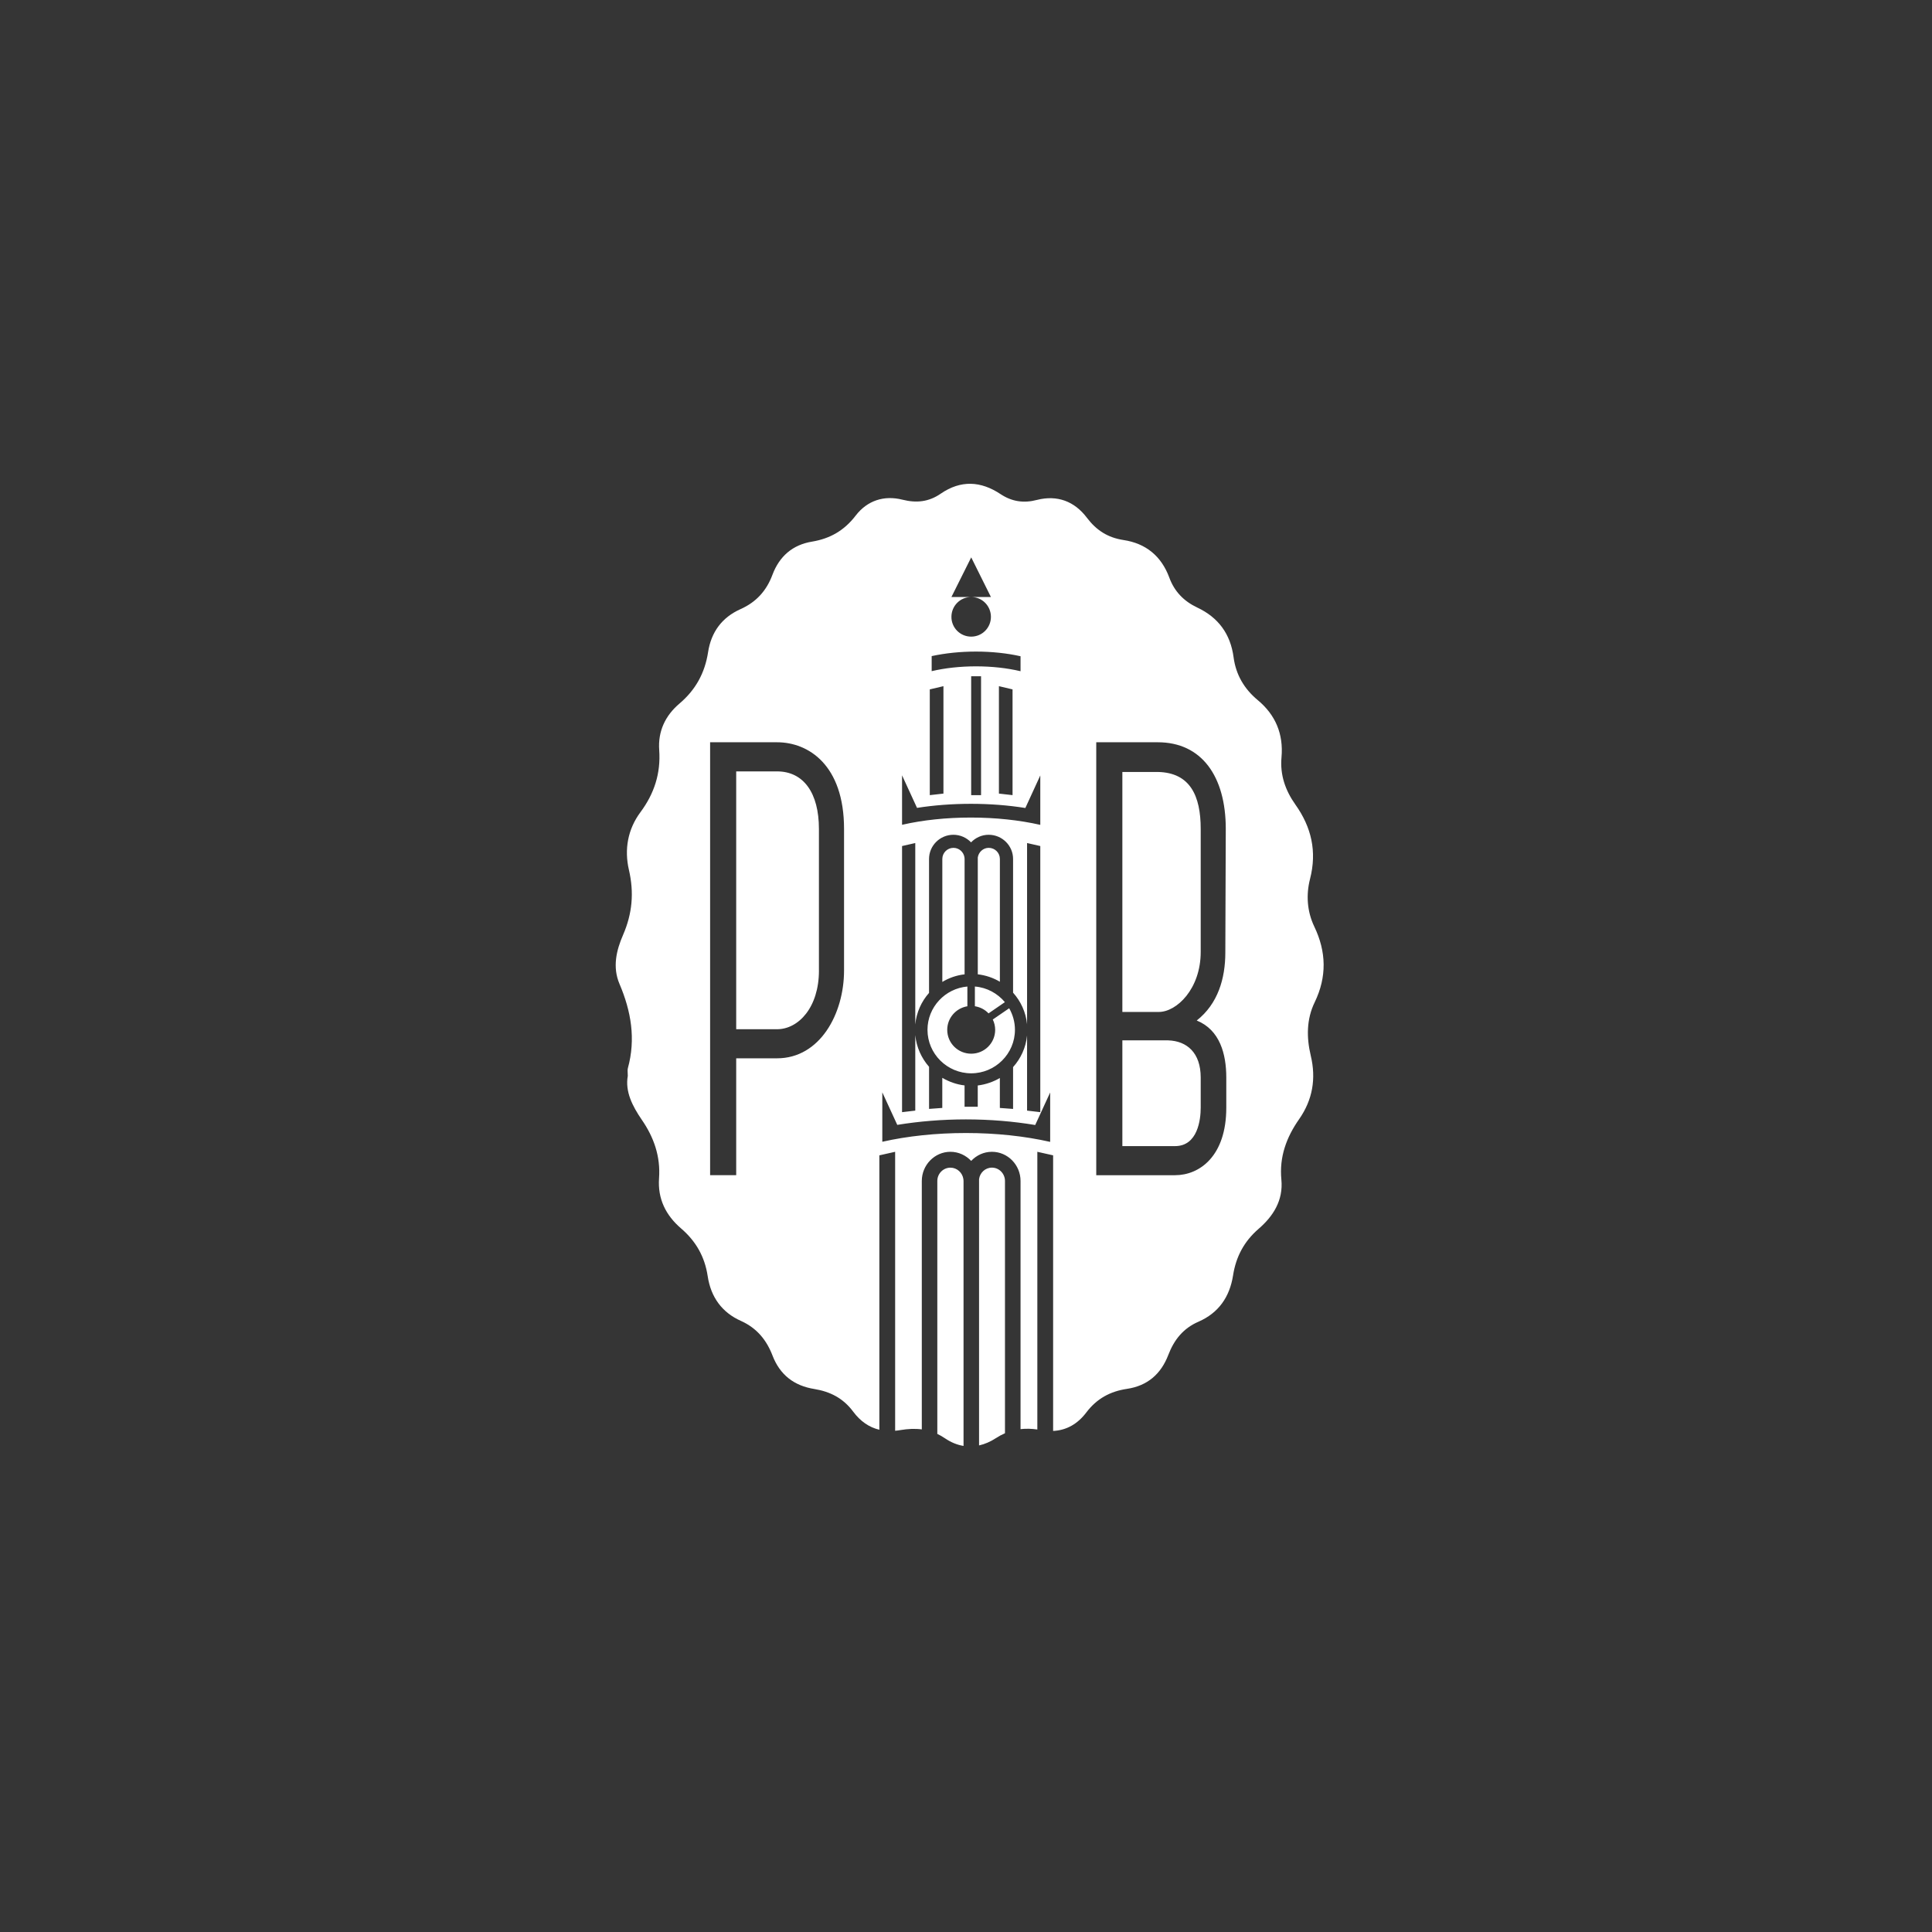 <?xml version="1.0" encoding="UTF-8"?>
<svg width="300px" height="300px" viewBox="0 0 300 300" version="1.1" xmlns="http://www.w3.org/2000/svg" xmlns:xlink="http://www.w3.org/1999/xlink">
    <rect x="0" y="0" width="300" height="300" fill="#333333" stroke="none"/>
    <!-- Generator: Sketch 54 (76480) - https://sketchapp.com -->
    <title>Group 3</title>
    <desc>Created with Sketch.</desc>
    <defs>
        <path d="M54.886,0.781 C53.449,0.82 52.016,1.317 50.584,2.31 C48.756,3.576 46.864,3.801 44.702,3.242 C41.867,2.521 39.284,3.365 37.505,5.704 C35.747,8.012 33.572,9.278 30.815,9.735 C27.79,10.227 25.771,12.016 24.708,14.869 C23.792,17.361 22.211,19.124 19.802,20.205 C16.946,21.484 15.279,23.766 14.81,26.882 C14.315,30.122 12.874,32.733 10.387,34.865 C8.242,36.706 7.083,39.133 7.292,42.06 C7.543,45.647 6.545,48.794 4.409,51.687 C2.447,54.342 1.918,57.471 2.638,60.627 C3.446,64.148 3.159,67.401 1.74,70.698 C1.101,72.166 0.637,73.7 0.607,75.256 L0.607,75.533 C0.624,76.447 0.793,77.366 1.184,78.289 C2.972,82.526 3.719,86.839 2.486,91.37 C2.404,91.669 2.482,91.99 2.482,92.557 C2.039,95.001 3.202,97.256 4.609,99.327 C6.506,102.096 7.522,105.072 7.287,108.421 C7.053,111.617 8.329,114.166 10.625,116.166 C12.948,118.157 14.315,120.601 14.762,123.604 C15.249,126.856 16.955,129.234 19.893,130.549 C22.324,131.661 23.813,133.498 24.742,135.925 C25.884,138.922 28.063,140.602 31.176,141.103 C33.598,141.494 35.603,142.531 37.127,144.597 C38.941,147.05 41.368,147.995 44.45,147.454 C46.812,147.054 49.086,147.248 51.239,148.734 C53.766,150.479 56.535,150.377 59.101,148.694 C61.241,147.279 63.52,147.002 65.907,147.454 C68.859,147.999 71.216,147.072 72.988,144.716 C74.589,142.597 76.651,141.459 79.217,141.081 C82.368,140.606 84.456,138.786 85.585,135.815 C86.471,133.467 87.877,131.692 90.225,130.659 C93.308,129.314 95.014,126.843 95.543,123.489 C95.982,120.615 97.223,118.237 99.463,116.272 C101.703,114.329 103.279,111.872 102.966,108.628 C102.636,105.133 103.73,102.096 105.71,99.252 C107.763,96.285 108.336,93.001 107.485,89.414 C106.821,86.632 106.817,83.788 108.093,81.142 C109.981,77.203 109.886,73.313 108.036,69.419 C106.903,67.041 106.756,64.478 107.372,62.052 C108.457,57.761 107.589,54.008 105.119,50.513 C103.565,48.306 102.745,45.889 102.988,43.172 C103.3,39.555 102.072,36.605 99.341,34.311 C97.245,32.566 95.969,30.372 95.617,27.678 C95.144,24.038 93.255,21.489 90.047,19.963 C87.964,18.974 86.523,17.475 85.737,15.326 C84.513,11.972 82.117,10.016 78.692,9.493 C76.287,9.128 74.533,7.998 73.083,6.056 C71.147,3.488 68.499,2.482 65.395,3.282 C63.342,3.818 61.523,3.541 59.804,2.39 C58.293,1.374 56.783,0.82 55.268,0.781 L54.886,0.781 Z" id="path-1"></path>
    </defs>
    <g id="Page-1" stroke="none" stroke-width="1" fill="none" fill-rule="evenodd">
        <g id="Artboard" transform="translate(-1500, 0)">
            <g id="Group-3" transform="translate(1500, 0)">
                <g id="Group-2-Copy" fill="#FFFFFF" fill-opacity="0.01">
                    <rect id="Rectangle-Copy" x="0" y="0" width="300" height="300"></rect>
                </g>
                <g id="phillipsbiscuit-2" transform="translate(95, 75)">
                    <g id="phillipsbiscuit">
                        <g id="Group" fill="#FFFFFF" fill-rule="nonzero">
                            <path d="M68.528,147.197 L68.528,104.401 L66.077,103.85 L66.077,146.972 C65.19,146.843 64.321,146.817 63.469,146.914 L63.469,108.378 C63.469,105.888 61.478,103.85 59.027,103.85 C57.754,103.85 56.614,104.403 55.805,105.264 C54.988,104.403 53.849,103.85 52.58,103.85 C50.137,103.85 48.137,105.892 48.137,108.383 L48.137,146.955 C47.07,146.814 45.981,146.871 44.875,147.053 C44.576,147.106 44.283,147.144 43.997,147.169 L43.997,103.85 L41.545,104.401 L41.545,147.011 C39.951,146.633 38.597,145.695 37.479,144.195 C35.936,142.121 33.915,141.087 31.46,140.686 C28.321,140.188 26.121,138.506 24.963,135.508 C24.03,133.073 22.526,131.232 20.071,130.118 C17.108,128.806 15.38,126.419 14.889,123.156 C14.438,120.144 13.057,117.709 10.711,115.71 C8.392,113.698 7.108,111.162 7.336,107.956 C7.577,104.592 6.551,101.611 4.635,98.846 C3.215,96.763 2.044,94.513 2.483,92.064 C2.483,91.488 2.413,91.171 2.492,90.876 C3.745,86.336 3,82.012 1.19,77.771 C0.089,75.173 0.699,72.584 1.751,70.167 C3.184,66.864 3.478,63.606 2.658,60.074 C1.926,56.913 2.47,53.778 4.447,51.118 C6.599,48.225 7.616,45.072 7.362,41.47 C7.152,38.546 8.313,36.12 10.483,34.271 C13,32.14 14.451,29.524 14.951,26.266 C15.428,23.148 17.112,20.867 19.996,19.581 C22.421,18.498 24.021,16.737 24.946,14.249 C26.02,11.391 28.063,9.595 31.105,9.101 C33.898,8.635 36.098,7.375 37.87,5.059 C39.671,2.717 42.28,1.871 45.138,2.593 C47.326,3.144 49.237,2.928 51.078,1.655 C54.186,-0.476 57.29,-0.326 60.385,1.739 C62.126,2.888 63.962,3.17 66.032,2.624 C69.166,1.832 71.845,2.831 73.782,5.407 C75.255,7.353 77.026,8.485 79.455,8.855 C82.91,9.374 85.33,11.334 86.57,14.689 C87.364,16.847 88.819,18.353 90.919,19.344 C94.167,20.872 96.07,23.43 96.552,27.071 C96.912,29.766 98.196,31.968 100.305,33.716 C103.062,36.01 104.312,38.974 103.992,42.593 C103.746,45.31 104.579,47.727 106.149,49.938 C108.639,53.443 109.52,57.208 108.419,61.492 C107.797,63.932 107.95,66.503 109.081,68.877 C110.958,72.782 111.054,76.679 109.147,80.625 C107.858,83.275 107.867,86.116 108.533,88.916 C109.393,92.509 108.81,95.794 106.74,98.766 C104.741,101.611 103.637,104.662 103.97,108.159 C104.285,111.413 102.69,113.865 100.432,115.816 C98.17,117.775 96.916,120.158 96.469,123.046 C95.939,126.406 94.216,128.872 91.103,130.232 C88.731,131.258 87.315,133.042 86.417,135.384 C85.277,138.37 83.164,140.193 79.986,140.664 C77.395,141.047 75.312,142.179 73.699,144.305 C72.327,146.123 70.601,147.095 68.528,147.197 Z M50.546,147.656 L50.546,108.383 C50.546,107.245 51.457,106.314 52.58,106.314 C53.608,106.314 54.455,107.096 54.597,108.102 L54.618,108.378 L54.618,149.523 C53.639,149.366 52.671,148.975 51.736,148.339 C51.343,148.07 50.946,147.844 50.546,147.656 Z M57.027,149.445 L57.027,108.097 C57.16,107.091 57.995,106.309 59.027,106.309 C60.141,106.309 61.052,107.241 61.052,108.378 L61.052,147.554 C60.587,147.754 60.128,148 59.675,148.295 C58.811,148.86 57.922,149.246 57.027,149.445 Z M55.806,23.856 C57.501,23.856 58.87,22.487 58.87,20.786 C58.87,19.081 57.501,17.703 55.806,17.703 C54.106,17.703 52.737,19.081 52.737,20.786 C52.732,22.487 54.106,23.856 55.806,23.856 Z M47.128,85.761 C47.306,87.613 48.087,89.306 49.265,90.656 L49.265,97.19 L51.318,97.039 L51.318,92.366 C52.354,92.97 53.523,93.397 54.777,93.543 L54.777,96.857 L56.825,96.857 L56.825,93.552 C58.066,93.401 59.235,92.988 60.257,92.393 L60.257,97.043 L62.31,97.194 L62.31,90.7 C63.51,89.363 64.296,87.671 64.483,85.796 L64.483,97.456 L66.536,97.696 L66.536,56.373 L64.483,55.906 L64.483,84.042 C64.296,82.172 63.506,80.475 62.31,79.142 L62.31,58.381 C62.31,56.311 60.614,54.623 58.521,54.623 C57.446,54.623 56.477,55.08 55.785,55.8 C55.094,55.08 54.121,54.623 53.041,54.623 C50.957,54.623 49.261,56.311 49.261,58.381 L49.261,79.178 C48.083,80.506 47.302,82.203 47.123,84.077 L47.123,55.906 L45.071,56.373 L45.071,97.696 L47.123,97.456 L47.123,85.761 L47.128,85.761 Z M56.379,81.248 L56.379,78.187 C58.253,78.334 59.9,79.258 61.038,80.613 L58.499,82.358 C57.95,81.768 57.205,81.381 56.379,81.248 Z M58.53,56.653 C59.494,56.653 60.261,57.43 60.261,58.376 L60.261,77.445 C59.24,76.837 58.075,76.437 56.83,76.291 L56.83,58.15 C56.95,57.319 57.66,56.653 58.53,56.653 Z M53.05,56.653 C53.929,56.653 54.647,57.315 54.763,58.145 L54.781,58.376 L54.781,76.295 C53.523,76.437 52.358,76.846 51.323,77.472 L51.323,58.381 C51.323,57.43 52.099,56.653 53.05,56.653 Z M55.214,78.187 L55.214,81.252 C53.443,81.541 52.086,83.073 52.086,84.908 C52.086,86.969 53.75,88.617 55.812,88.617 C57.861,88.617 59.53,86.969 59.53,84.908 C59.53,84.344 59.396,83.797 59.159,83.309 L61.703,81.563 C62.265,82.545 62.6,83.682 62.6,84.904 C62.6,88.63 59.547,91.664 55.812,91.664 C52.064,91.664 49.02,88.63 49.02,84.904 C49.024,81.39 51.751,78.489 55.214,78.187 Z M55.761,51.949 C59.594,51.949 63.274,52.346 66.536,53.084 L66.536,45.41 L64.216,50.464 C61.543,50.037 58.692,49.817 55.761,49.817 C52.861,49.817 50.041,50.033 47.395,50.447 L45.071,45.393 L45.071,53.067 L45.106,53.067 C48.314,52.333 51.959,51.949 55.761,51.949 Z M56.547,28.47 C59.013,28.47 61.369,28.729 63.469,29.227 L63.469,26.901 C61.347,26.426 58.986,26.176 56.547,26.176 C54.122,26.176 51.789,26.421 49.67,26.878 L49.67,29.213 L49.689,29.213 C51.757,28.729 54.099,28.47 56.547,28.47 Z M55.803,30.009 L55.803,48.469 L57.337,48.469 L57.337,30.009 L55.803,30.009 Z M51.497,48.228 L51.497,31.548 L49.377,32.048 L49.377,48.469 L51.497,48.228 Z M62.228,48.469 L62.228,32.048 L60.112,31.548 L60.112,48.228 L62.228,48.469 Z M54.985,100.934 C59.642,100.934 64.11,101.414 68.069,102.311 L68.069,94.641 L65.746,99.691 C62.358,99.126 58.734,98.819 54.985,98.819 C51.281,98.819 47.693,99.122 44.328,99.67 L42.004,94.62 L42.004,102.294 C45.905,101.409 50.369,100.934 54.985,100.934 Z M55.81,11.549 L52.737,17.703 L58.87,17.703 L55.81,11.549 Z M36.063,53.711 C36.063,43.822 30.562,40.259 25.66,40.259 L15.266,40.259 L15.266,107.48 L19.317,107.48 L19.317,89.334 L25.66,89.334 C32.32,89.334 36.063,82.417 36.063,75.697 L36.063,53.711 Z M32.166,75.697 C32.166,81.461 28.962,84.817 25.665,84.817 L19.317,84.817 L19.317,44.782 L25.66,44.782 C29.79,44.782 32.162,48.141 32.162,53.711 L32.162,75.697 L32.166,75.697 Z M95.417,92.311 C95.417,88.665 94.417,84.913 90.827,83.465 C94.115,80.876 95.268,76.952 95.268,72.91 L95.338,53.707 C95.338,45.548 91.59,40.259 84.786,40.259 L75.225,40.259 L75.225,107.485 L87.464,107.485 C91.287,107.485 95.417,104.504 95.417,97.014 L95.417,92.311 Z M84.79,44.87 C89.836,44.971 91.445,48.617 91.445,53.707 L91.445,72.817 C91.445,78.573 87.697,82.135 84.944,82.135 L79.28,82.135 L79.28,44.87 L84.79,44.87 Z M91.445,97.014 C91.445,98.837 90.985,102.967 87.464,102.967 L79.28,102.967 L79.28,86.547 L86.399,86.547 C89.306,86.644 91.445,88.471 91.445,92.315 L91.445,97.014 Z" id="Path-3"></path>
                        </g>
                        <mask id="mask-2" fill="white">
                            <use xlink:href="#path-1"></use>
                        </mask>
                        <g id="SVGID_3_"></g>
                    </g>
                </g>
            </g>
        </g>
    </g>
</svg>